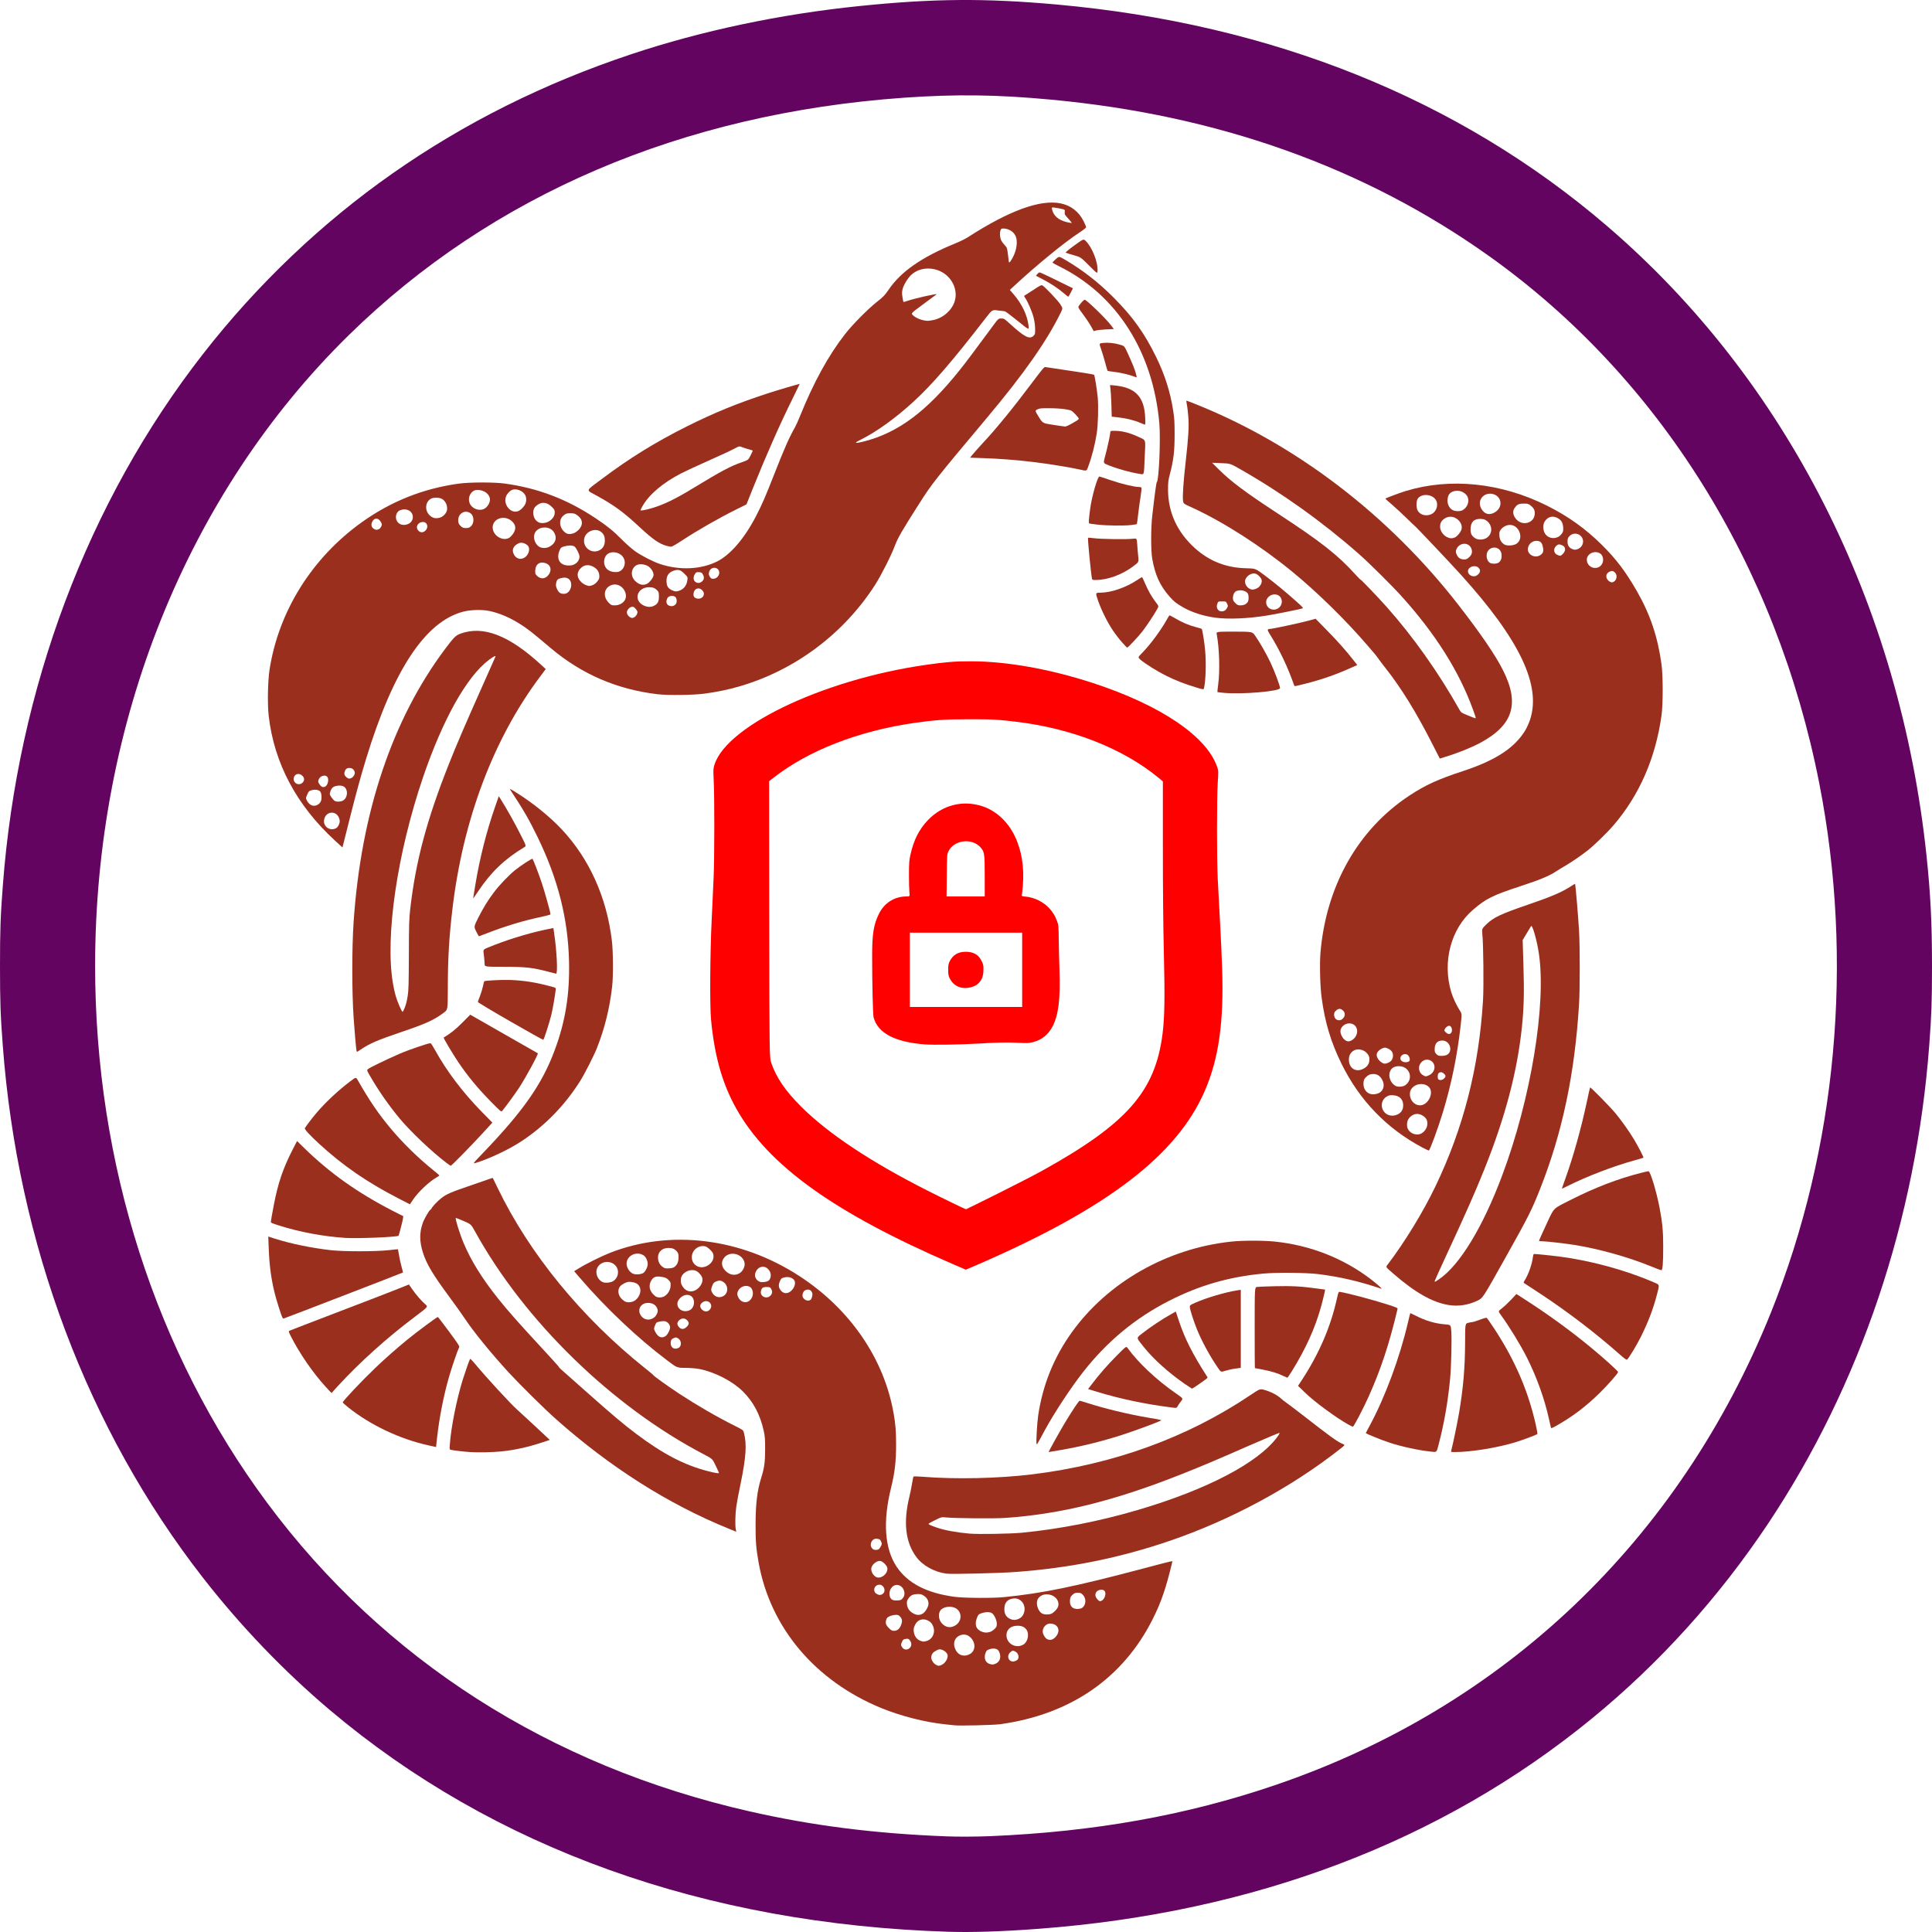 <?xml version="1.0" encoding="utf-8"?>
<!-- Generator: Adobe Illustrator 25.1.0, SVG Export Plug-In . SVG Version: 6.00 Build 0)  -->
<svg version="1.1" id="Layer_1" xmlns="http://www.w3.org/2000/svg" xmlns:xlink="http://www.w3.org/1999/xlink" x="0px" y="0px"
	 viewBox="0 0 200 200" style="enable-background:new 0 0 200 200;" xml:space="preserve">
<style type="text/css">
	.st0{fill:#630460;}
	.st1{fill:#9B2F1E;}
	.st2{fill:#FF0000;}
</style>
<g>
	<path class="st0" d="M98.187,199.976c-25.227-0.794-47.09-8.634-64.051-22.963c-4.77-4.032-9.247-8.703-13.135-13.698
		C9.072,147.992,1.826,128.729,0.288,108.242C0.05,105.11,0,103.703,0,99.99c0-3.714,0.05-5.12,0.288-8.252
		C1.826,71.256,9.084,51.95,21,36.664c5.608-7.202,12.291-13.567,19.637-18.712c7.484-5.239,15.661-9.322,24.695-12.335
		c7.309-2.438,15.455-4.158,23.664-4.995c7.627-0.781,13.004-0.819,20.381-0.156c22.294,2.001,41.651,9.784,56.949,22.901
		c18.581,15.924,30.366,39.156,33.11,65.245C199.85,92.581,200,95.519,200,99.99c0,3.714-0.05,5.12-0.288,8.252
		c-1.357,18.03-7.133,35.167-16.693,49.502c-5.114,7.659-11.26,14.461-18.256,20.181C149.24,190.629,129.828,198,107.502,199.67
		C103.807,199.951,100.606,200.051,98.187,199.976L98.187,199.976z M102.501,190.079c10.81-0.456,20.313-2.157,29.478-5.277
		c23.732-8.071,41.882-25.376,51.36-48.958c6.821-16.993,8.59-36.373,4.995-54.735c-4.439-22.644-16.611-42.088-34.192-54.604
		c-12.879-9.172-28.04-14.586-45.358-16.192c-5.596-0.525-9.853-0.575-15.255-0.194c-22.938,1.638-42.613,10.059-57.418,24.57
		C19.375,51.1,9.847,74.788,9.847,99.99c0,20.469,6.271,40.037,17.806,55.579c12.048,16.23,29.259,27.246,49.934,31.941
		c6.508,1.482,12.942,2.301,20.381,2.588C99.112,190.148,101.169,190.135,102.501,190.079L102.501,190.079z"/>
</g>
<g>
	<path class="st1" d="M98.781,178.601c-0.1-0.012-0.494-0.056-0.875-0.094c-2.088-0.206-4.645-0.857-6.677-1.688
		c-6.852-2.82-11.485-8.315-12.698-15.061c-0.256-1.457-0.319-2.176-0.313-3.876c0-2.201,0.163-3.551,0.581-4.895
		c0.331-1.057,0.406-1.632,0.406-2.982c0-1.025-0.019-1.319-0.138-1.857c-0.369-1.701-1.075-3.032-2.176-4.12
		c-1.094-1.069-2.92-2.007-4.514-2.313c-0.325-0.063-0.894-0.106-1.419-0.113c-0.875-0.006-0.875-0.006-1.844-0.738
		c-3.088-2.319-6.421-5.47-9.115-8.615l-0.563-0.656l0.544-0.331c0.713-0.444,2.313-1.232,3.151-1.563
		c6.246-2.451,13.554-1.557,19.637,2.407c5.245,3.42,8.765,8.559,9.747,14.242c0.194,1.113,0.25,1.832,0.25,3.157
		c0.006,1.738-0.138,2.976-0.519,4.501c-0.869,3.495-0.669,6.333,0.581,8.19c1.138,1.694,3.082,2.707,5.952,3.101
		c0.994,0.138,3.951,0.156,5.158,0.038c3.982-0.4,7.246-1.069,14.254-2.92c3.476-0.919,3.195-0.857,3.157-0.694
		c-0.638,2.67-1.132,4.126-2.019,5.889c-3.076,6.121-8.509,9.865-15.767,10.878C102.882,178.582,99.275,178.67,98.781,178.601
		L98.781,178.601z M97.455,172.361c0.388-0.163,0.713-0.694,0.638-1.044c-0.05-0.219-0.338-0.469-0.638-0.55
		c-0.188-0.056-0.269-0.038-0.525,0.094c-0.331,0.163-0.469,0.331-0.525,0.625c-0.056,0.256,0.194,0.7,0.469,0.844
		C97.13,172.474,97.193,172.474,97.455,172.361z M103.101,172.205c0.444-0.206,0.575-0.738,0.306-1.263
		c-0.144-0.269-0.5-0.356-0.932-0.225c-0.3,0.094-0.35,0.138-0.438,0.356c-0.219,0.55-0.038,1.05,0.419,1.182
		C102.751,172.336,102.82,172.336,103.101,172.205L103.101,172.205z M105.12,171.943c0.313-0.113,0.406-0.394,0.231-0.738
		c-0.088-0.169-0.331-0.319-0.513-0.319c-0.056,0-0.181,0.081-0.281,0.181c-0.356,0.356-0.181,0.907,0.294,0.938
		C104.889,172.011,105.008,171.98,105.12,171.943L105.12,171.943z M100.375,171.242c0.644-0.338,0.663-1.232,0.044-1.776
		c-0.275-0.238-0.594-0.313-0.925-0.213c-0.694,0.206-0.925,0.907-0.531,1.607C99.25,171.38,99.825,171.536,100.375,171.242
		L100.375,171.242z M94.161,170.611c0.206-0.175,0.238-0.494,0.063-0.75c-0.138-0.213-0.231-0.25-0.513-0.194
		c-0.188,0.031-0.244,0.081-0.344,0.313c-0.113,0.256-0.119,0.294-0.025,0.463C93.517,170.792,93.873,170.861,94.161,170.611
		L94.161,170.611z M105.971,170.223c0.438-0.288,0.594-1.088,0.294-1.513c-0.213-0.288-0.481-0.413-0.919-0.413
		c-0.7-0.006-1.157,0.381-1.157,0.982C104.189,170.173,105.22,170.717,105.971,170.223z M95.905,169.879
		c0.638-0.175,0.957-0.894,0.688-1.538c-0.125-0.3-0.256-0.444-0.544-0.588c-0.475-0.244-1.013-0.094-1.263,0.344
		c-0.206,0.35-0.25,0.613-0.163,0.969c0.088,0.381,0.338,0.675,0.656,0.788C95.586,169.961,95.599,169.961,95.905,169.879
		L95.905,169.879z M109.159,169.567c0.719-0.631,0.45-1.494-0.463-1.494c-0.406,0-0.756,0.388-0.756,0.825
		c0,0.25,0.238,0.663,0.444,0.775C108.646,169.817,108.915,169.779,109.159,169.567z M102.47,168.942
		c0.138-0.038,0.35-0.175,0.481-0.306c0.213-0.206,0.238-0.269,0.238-0.544c0-0.356-0.238-0.888-0.481-1.082
		c-0.2-0.156-0.669-0.163-1.113-0.006c-0.288,0.1-0.325,0.138-0.45,0.45c-0.294,0.713-0.106,1.244,0.525,1.469
		C101.963,169.023,102.151,169.029,102.47,168.942L102.47,168.942z M92.967,168.685c0.219-0.169,0.4-0.575,0.406-0.875
		c0-0.175-0.05-0.288-0.181-0.438c-0.163-0.181-0.219-0.206-0.494-0.2c-0.169,0.006-0.438,0.069-0.594,0.138
		c-0.238,0.106-0.3,0.169-0.363,0.375c-0.1,0.344-0.038,0.538,0.288,0.863c0.231,0.231,0.319,0.275,0.519,0.275
		C92.704,168.823,92.854,168.773,92.967,168.685L92.967,168.685z M98.812,168.31c0.813-0.413,0.832-1.507,0.038-1.869
		c-0.5-0.225-1.269-0.088-1.507,0.281c-0.256,0.394-0.169,1.007,0.2,1.369C97.912,168.466,98.356,168.541,98.812,168.31z
		 M105.502,167.56c0.206-0.106,0.319-0.219,0.425-0.425c0.413-0.819-0.15-1.757-1.007-1.663c-0.631,0.069-0.95,0.438-0.95,1.107
		c0,0.494,0.175,0.8,0.563,0.994C104.858,167.735,105.158,167.729,105.502,167.56L105.502,167.56z M95.536,167.029
		c0.25-0.163,0.538-0.631,0.575-0.925c0.038-0.369-0.125-0.694-0.481-0.919c-0.256-0.163-0.331-0.181-0.706-0.163
		c-0.469,0.025-0.669,0.131-0.913,0.494c-0.119,0.175-0.144,0.275-0.125,0.538c0.038,0.438,0.275,0.775,0.7,0.988
		C94.936,167.222,95.249,167.216,95.536,167.029L95.536,167.029z M108.797,167.066c0.213-0.075,0.563-0.4,0.681-0.631
		c0.331-0.638-0.25-1.375-1.094-1.388c-0.394-0.006-0.694,0.131-0.907,0.419c-0.294,0.394-0.088,1.25,0.369,1.544
		C108.059,167.147,108.515,167.172,108.797,167.066L108.797,167.066z M112.098,166.385c0.344-0.325,0.344-0.95-0.006-1.294
		c-0.175-0.181-0.244-0.206-0.519-0.206s-0.35,0.031-0.544,0.206c-0.194,0.175-0.231,0.256-0.263,0.531
		c-0.056,0.638,0.25,0.975,0.85,0.932C111.847,166.535,111.985,166.491,112.098,166.385z M114.104,165.666
		c0.294-0.206,0.431-0.763,0.231-0.982c-0.206-0.231-0.769-0.106-0.894,0.206c-0.094,0.225-0.044,0.431,0.163,0.675
		C113.786,165.778,113.911,165.803,114.104,165.666L114.104,165.666z M93.442,165.459c0.438-0.494,0.05-1.388-0.6-1.388
		c-0.525,0-0.907,0.65-0.719,1.213c0.1,0.313,0.319,0.419,0.775,0.394C93.223,165.659,93.292,165.634,93.442,165.459z
		 M91.254,165.072c0.031,0,0.113-0.056,0.181-0.125c0.306-0.306,0.038-0.9-0.394-0.9c-0.419,0-0.675,0.419-0.475,0.781
		c0.075,0.144,0.419,0.319,0.544,0.275C91.16,165.084,91.222,165.072,91.254,165.072z M91.229,163.252
		c0.425-0.156,0.725-0.644,0.613-0.994c-0.075-0.244-0.469-0.619-0.688-0.663c-0.331-0.063-0.819,0.281-0.938,0.669
		c-0.069,0.206,0.019,0.538,0.2,0.75C90.666,163.309,90.897,163.377,91.229,163.252z M91.01,160.339
		c0.056-0.063,0.144-0.206,0.2-0.313c0.088-0.181,0.094-0.231,0.012-0.419c-0.1-0.244-0.119-0.256-0.419-0.313
		c-0.575-0.1-0.907,0.713-0.438,1.069C90.516,160.483,90.897,160.464,91.01,160.339L91.01,160.339z M70.241,139.533
		c0.35-0.181,0.319-0.775-0.05-0.988c-0.175-0.106-0.231-0.113-0.406-0.044c-0.275,0.113-0.356,0.231-0.356,0.531
		C69.428,139.52,69.809,139.752,70.241,139.533z M68.872,138.332c0.219-0.131,0.494-0.65,0.494-0.932
		c0-0.269-0.256-0.569-0.531-0.625c-0.113-0.019-0.363-0.006-0.55,0.038c-0.338,0.069-0.344,0.075-0.481,0.4
		c-0.131,0.338-0.131,0.338,0.025,0.65C68.103,138.407,68.465,138.57,68.872,138.332z M71.091,137.351
		c0.256-0.256,0.269-0.444,0.044-0.675c-0.238-0.25-0.581-0.244-0.838,0.006c-0.225,0.225-0.231,0.438-0.019,0.688
		C70.51,137.645,70.803,137.638,71.091,137.351L71.091,137.351z M67.652,136.432c0.275-0.169,0.488-0.588,0.425-0.85
		c-0.113-0.45-0.469-0.706-0.994-0.706c-0.825,0-1.194,0.825-0.638,1.432C66.765,136.651,67.227,136.701,67.652,136.432
		L67.652,136.432z M71.485,135.582c0.538-0.394,0.45-1.35-0.138-1.507c-0.394-0.106-0.819,0.081-1.088,0.488
		c-0.381,0.55,0.081,1.232,0.788,1.163C71.197,135.713,71.391,135.65,71.485,135.582z M73.46,135.588
		c0.494-0.538-0.219-1.207-0.775-0.738c-0.256,0.213-0.263,0.469-0.013,0.719C72.917,135.813,73.248,135.819,73.46,135.588z
		 M65.783,134.588c0.475-0.388,0.65-1.025,0.394-1.444c-0.15-0.256-0.425-0.394-0.85-0.438c-0.281-0.031-0.388-0.006-0.675,0.131
		c-0.194,0.094-0.4,0.244-0.469,0.338c-0.344,0.488-0.144,1.138,0.463,1.525C64.939,134.888,65.477,134.831,65.783,134.588
		L65.783,134.588z M77.518,134.694c0.413-0.275,0.55-0.875,0.288-1.3c-0.225-0.369-0.888-0.369-1.232,0.006
		c-0.269,0.294-0.319,0.575-0.144,0.907C76.661,134.769,77.143,134.938,77.518,134.694z M83.914,134.55
		c0.119-0.094,0.219-0.481,0.175-0.663c-0.088-0.356-0.381-0.481-0.738-0.319c-0.206,0.094-0.344,0.494-0.244,0.713
		C83.257,134.6,83.676,134.744,83.914,134.55L83.914,134.55z M68.809,134.169c0.356-0.238,0.575-0.619,0.606-1.032
		c0.025-0.344,0.013-0.381-0.169-0.594c-0.219-0.244-0.425-0.331-0.944-0.388c-0.463-0.05-0.731,0.088-0.919,0.469
		c-0.238,0.463-0.156,0.938,0.225,1.35c0.119,0.125,0.275,0.25,0.344,0.275C68.209,134.356,68.59,134.319,68.809,134.169z
		 M74.911,134.15c0.513-0.319,0.494-1.094-0.038-1.444c-0.25-0.169-0.419-0.181-0.75-0.044c-0.2,0.075-0.269,0.156-0.375,0.4
		c-0.169,0.4-0.163,0.544,0.031,0.838C74.048,134.294,74.517,134.394,74.911,134.15L74.911,134.15z M79.75,134.131
		c0.206-0.206,0.231-0.419,0.088-0.694c-0.075-0.144-0.144-0.188-0.3-0.2c-0.556-0.025-0.694,0.05-0.769,0.438
		C78.662,134.206,79.35,134.525,79.75,134.131L79.75,134.131z M81.676,133.787c0.431-0.225,0.719-0.788,0.594-1.15
		c-0.125-0.356-0.625-0.525-1.119-0.388c-0.25,0.069-0.3,0.113-0.406,0.363c-0.163,0.356-0.156,0.6,0.006,0.863
		C80.975,133.844,81.332,133.962,81.676,133.787L81.676,133.787z M71.985,133.568c0.481-0.25,0.807-0.8,0.725-1.232
		c-0.044-0.25-0.344-0.613-0.613-0.756c-0.619-0.319-1.557,0.163-1.613,0.825c-0.025,0.369,0.006,0.513,0.194,0.794
		C70.991,133.675,71.497,133.812,71.985,133.568L71.985,133.568z M63.445,132.637c0.569-0.325,0.706-1.125,0.288-1.607
		c-0.681-0.769-1.994-0.344-1.994,0.65c0,0.475,0.313,0.938,0.725,1.069C62.72,132.831,63.214,132.774,63.445,132.637
		L63.445,132.637z M79.55,132.581c0.238-0.181,0.313-0.613,0.156-0.932c-0.375-0.763-1.288-0.656-1.525,0.169
		c-0.106,0.369,0.138,0.781,0.531,0.888C78.943,132.768,79.381,132.699,79.55,132.581z M76.499,131.837
		c0.406-0.206,0.675-0.775,0.563-1.182c-0.244-0.875-1.469-1.175-2.063-0.5c-0.381,0.438-0.338,0.975,0.119,1.419
		C75.536,131.98,76.03,132.074,76.499,131.837z M66.602,131.774c0.231-0.169,0.45-0.625,0.45-0.932c-0.006-0.35-0.2-0.756-0.444-0.9
		c-0.738-0.45-1.744,0.05-1.744,0.869c0,0.406,0.294,0.875,0.656,1.038C65.783,131.974,66.383,131.93,66.602,131.774L66.602,131.774
		z M69.816,131.155c0.288-0.213,0.425-0.531,0.425-0.988c0-0.35-0.025-0.438-0.163-0.606c-0.238-0.275-0.469-0.375-0.875-0.375
		c-0.656,0-1.088,0.394-1.088,0.994c0,0.388,0.169,0.744,0.463,0.957c0.231,0.169,0.294,0.181,0.663,0.163
		C69.522,131.287,69.697,131.237,69.816,131.155z M73.148,131.068c0.594-0.275,0.875-0.894,0.631-1.375
		c-0.125-0.231-0.556-0.619-0.756-0.669c-0.7-0.175-1.407,0.388-1.407,1.119C71.616,130.943,72.398,131.418,73.148,131.068z"/>
	<path class="st1" d="M97.968,162.902c-1.232-0.163-2.438-0.825-3.095-1.701c-1.15-1.538-1.388-3.62-0.719-6.321
		c0.081-0.325,0.194-0.9,0.256-1.282c0.063-0.375,0.131-0.713,0.156-0.744c0.025-0.031,0.431-0.025,0.944,0.019
		c3.407,0.275,7.827,0.175,11.304-0.244c8.428-1.032,16.068-3.801,22.607-8.196c1.007-0.675,1.007-0.675,1.469-0.55
		c0.625,0.169,1.332,0.531,1.657,0.838c0.144,0.138,0.431,0.363,0.631,0.5c0.2,0.138,1,0.744,1.782,1.35
		c2.682,2.094,3.476,2.67,3.989,2.882c0.313,0.125,0.313,0.125-0.175,0.506c-5.064,4.001-11.391,7.408-17.768,9.578
		c-5.133,1.744-10.222,2.77-15.786,3.188C103.476,162.859,98.537,162.977,97.968,162.902L97.968,162.902z M105.752,158.67
		c3.907-0.375,8.128-1.2,12.098-2.376c7.133-2.107,12.423-4.883,14.373-7.54c0.163-0.219,0.269-0.413,0.231-0.425
		s-1.482,0.594-3.214,1.35c-3.432,1.507-4.726,2.051-6.858,2.901c-6.99,2.782-12.61,4.176-18.381,4.558
		c-1.119,0.075-5.202,0.038-6.096-0.056c-0.438-0.044-0.438-0.044-1.107,0.281c-0.375,0.181-0.675,0.356-0.675,0.381
		c0,0.075,0.238,0.175,0.863,0.394c0.825,0.281,2.026,0.5,3.357,0.619C101.257,158.839,104.551,158.782,105.752,158.67z"/>
	<path class="st1" d="M75.455,158.257c-6.258-2.538-12.279-6.358-17.906-11.353c-1.219-1.082-3.732-3.57-4.908-4.845
		c-1.851-2.026-3.601-4.176-4.501-5.527c-0.319-0.481-1.038-1.488-1.594-2.238c-1.732-2.344-2.376-3.414-2.757-4.601
		c-0.369-1.157-0.381-2.076-0.031-3.076c0.163-0.463,0.681-1.357,0.825-1.413c0.05-0.019,0.088-0.063,0.088-0.094
		c0-0.113,0.656-0.813,1.032-1.094c0.519-0.4,1.025-0.619,2.72-1.194c0.807-0.275,1.719-0.588,2.019-0.7
		c0.3-0.113,0.556-0.194,0.569-0.181c0.013,0.013,0.238,0.475,0.5,1.025c3.282,6.815,8.709,13.442,15.292,18.693
		c0.431,0.338,0.807,0.656,0.832,0.7c0.075,0.119,1.525,1.157,2.701,1.932c1.844,1.207,3.951,2.426,5.739,3.314
		c0.832,0.419,0.863,0.438,0.925,0.675c0.325,1.213,0.244,2.513-0.344,5.37c-0.188,0.9-0.388,1.957-0.438,2.344
		c-0.106,0.763-0.131,1.969-0.044,2.344c0.031,0.125,0.05,0.231,0.044,0.231C76.218,158.57,75.867,158.432,75.455,158.257
		L75.455,158.257z M74.43,152.474c0-0.019-0.15-0.35-0.338-0.738c-0.331-0.713-0.331-0.713-1.238-1.188
		c-9.503-4.97-18.55-13.779-23.67-23.051c-0.419-0.763-0.419-0.763-1.194-1.1c-0.425-0.188-0.788-0.325-0.807-0.313
		c-0.075,0.081,0.413,1.657,0.813,2.601c0.781,1.851,1.926,3.689,3.589,5.77c0.988,1.238,2.157,2.557,4.426,5.008
		c1.019,1.1,1.851,2.019,1.851,2.051c0,0.031,0.106,0.144,0.231,0.256c0.131,0.113,1.275,1.125,2.545,2.257
		c2.707,2.407,3.895,3.407,5.227,4.408c2.751,2.069,4.964,3.226,7.409,3.857C74.023,152.487,74.43,152.549,74.43,152.474
		L74.43,152.474z"/>
	<path class="st1" d="M48.64,150.317c-0.769-0.056-1.694-0.169-1.963-0.231c-0.144-0.038-0.15-0.044-0.106-0.606
		c0.131-1.763,0.688-4.551,1.313-6.596c0.263-0.838,0.719-2.144,0.781-2.213c0.025-0.025,0.213,0.163,0.419,0.406
		c1.138,1.388,3.776,4.258,4.514,4.908c0.263,0.238,1.119,1.019,1.901,1.751l1.413,1.325l-0.85,0.281
		c-1.463,0.475-2.788,0.769-4.139,0.907C51.003,150.342,49.472,150.374,48.64,150.317L48.64,150.317z"/>
	<path class="st1" d="M108.565,150.286c0-0.056,1.082-2.001,1.582-2.845c0.75-1.257,1.532-2.438,1.613-2.438
		c0.044,0,0.388,0.1,0.769,0.225c1.782,0.575,4.276,1.182,6.327,1.525c1.575,0.269,1.482,0.238,1.15,0.381
		c-0.6,0.269-2.782,1.063-3.907,1.425c-2.132,0.681-4.17,1.182-6.421,1.569C108.446,150.342,108.565,150.324,108.565,150.286
		L108.565,150.286z"/>
	<path class="st1" d="M148.14,150.273c-1.25-0.131-3.051-0.519-4.251-0.913c-0.907-0.3-2.501-0.944-2.501-1.013
		c0-0.012,0.188-0.369,0.419-0.794c1.588-2.945,3.107-7.04,3.957-10.709c0.113-0.481,0.213-0.888,0.225-0.9
		c0.013-0.013,0.238,0.094,0.513,0.231c1.069,0.55,2.063,0.844,3.12,0.925c0.569,0.044,0.569,0.044,0.619,0.769
		c0.056,0.938-0.012,3.651-0.125,4.851c-0.231,2.432-0.625,4.676-1.213,6.908C148.715,150.355,148.734,150.342,148.14,150.273
		L148.14,150.273z"/>
	<path class="st1" d="M150.228,150.18c0.169-0.625,0.644-2.92,0.819-3.945c0.431-2.57,0.613-4.689,0.619-7.302
		c0.006-1.919,0.006-1.919,0.35-2.001c0.188-0.05,0.381-0.081,0.431-0.075c0.044,0,0.381-0.1,0.744-0.238
		c0.469-0.175,0.675-0.225,0.731-0.181c0.044,0.038,0.388,0.538,0.769,1.113c2.119,3.226,3.501,6.414,4.289,9.922
		c0.119,0.519,0.194,0.957,0.169,0.975c-0.081,0.088-1.532,0.625-2.326,0.869c-1.882,0.563-4.558,1-6.208,1
		C150.203,150.317,150.191,150.311,150.228,150.18z"/>
	<path class="st1" d="M44.358,149.623c-2.938-0.644-5.983-2.082-8.265-3.895c-0.338-0.269-0.613-0.513-0.613-0.55
		c0-0.144,1.913-2.176,3.376-3.576c0.95-0.913,2.201-2.013,3.32-2.932c1.019-0.831,3.082-2.357,3.151-2.338
		c0.031,0.012,0.556,0.694,1.163,1.519c0.913,1.232,1.094,1.513,1.044,1.607c-0.156,0.3-0.763,2.076-1.044,3.051
		c-0.563,1.938-1.007,4.214-1.244,6.314l-0.106,0.975L44.358,149.623L44.358,149.623z"/>
	<path class="st1" d="M107.302,149.454c-0.056-0.206,0.063-2.194,0.169-2.92c0.475-3.176,1.613-6.002,3.47-8.596
		c3.714-5.195,9.891-8.709,16.53-9.409c1.175-0.125,3.339-0.125,4.514,0c3.626,0.381,6.971,1.682,9.816,3.814
		c0.757,0.575,1.382,1.132,1.182,1.063c-2.288-0.769-4.22-1.219-6.471-1.507c-1.238-0.156-4.401-0.188-5.752-0.056
		c-3.526,0.331-6.621,1.225-9.722,2.807c-3.514,1.788-6.465,4.239-8.947,7.421c-1.25,1.6-2.995,4.251-3.907,5.939
		C107.309,149.63,107.334,149.586,107.302,149.454z"/>
	<path class="st1" d="M160.556,147.804c-0.013-0.044-0.113-0.475-0.219-0.957c-0.45-2.038-1.257-4.289-2.263-6.296
		c-0.65-1.294-1.857-3.27-2.701-4.42c-0.294-0.394-0.294-0.394,0.1-0.694c0.213-0.163,0.644-0.563,0.95-0.888l0.556-0.594
		l1.038,0.669c2.338,1.507,4.67,3.207,6.752,4.933c1.294,1.069,2.757,2.394,2.738,2.476c-0.038,0.175-1.082,1.357-1.938,2.194
		c-1.457,1.425-2.838,2.463-4.564,3.426C160.694,147.829,160.575,147.867,160.556,147.804L160.556,147.804z"/>
	<path class="st1" d="M139.575,147.466c-1.232-0.681-3.526-2.369-4.458-3.282l-0.744-0.719l0.469-0.719
		c1.719-2.638,2.913-5.427,3.539-8.246c0.169-0.75,0.181-0.781,0.325-0.763c0.688,0.094,3.351,0.8,4.914,1.3
		c1,0.325,1.082,0.356,1.05,0.481c-0.85,3.607-1.732,6.264-3.007,9.096c-0.569,1.263-1.519,3.076-1.613,3.076
		C140.013,147.691,139.8,147.591,139.575,147.466z"/>
	<path class="st1" d="M121.35,145.71c-2.751-0.344-5.314-0.882-7.765-1.625l-0.95-0.288l0.388-0.506
		c0.788-1.038,1.657-2.032,2.595-2.97c0.963-0.969,0.963-0.969,1.1-0.788c1.119,1.55,3.02,3.332,5.02,4.714
		c0.756,0.525,0.756,0.525,0.519,0.813c-0.131,0.156-0.281,0.381-0.338,0.494C121.813,145.76,121.788,145.766,121.35,145.71
		L121.35,145.71z"/>
	<path class="st1" d="M33.742,143.59c-1.313-1.419-2.751-3.501-3.664-5.32c-0.206-0.419-0.213-0.456-0.113-0.513
		c0.056-0.031,2.188-0.85,4.733-1.826c2.545-0.969,5.302-2.032,6.133-2.363l1.5-0.6l0.325,0.469c0.394,0.569,1.007,1.282,1.388,1.6
		c0.281,0.238,0.281,0.238-1.063,1.25c-2.907,2.182-5.746,4.733-8.015,7.208l-0.65,0.713L33.742,143.59L33.742,143.59z"/>
	<path class="st1" d="M122.632,143.253c-1.644-1.138-3.232-2.563-4.214-3.795c-0.832-1.038-0.819-0.919-0.144-1.45
		c0.706-0.563,2.132-1.513,2.888-1.926l0.556-0.313l0.325,0.975c0.606,1.826,1.388,3.382,2.901,5.739
		c0.106,0.163,0.181,0.094-0.819,0.8c-0.369,0.256-0.688,0.469-0.719,0.469C123.376,143.747,123.026,143.521,122.632,143.253
		L122.632,143.253z"/>
	<path class="st1" d="M132.854,142.44c-0.594-0.288-1.263-0.494-2.126-0.656c-0.444-0.088-0.813-0.156-0.825-0.156
		s-0.019-1.882-0.019-4.183c0-4.182,0-4.182,0.238-4.22c0.125-0.019,0.95-0.056,1.826-0.075c1.707-0.044,2.801,0.013,4.345,0.231
		c0.481,0.063,0.875,0.119,0.882,0.119c0.025,0-0.25,1.163-0.425,1.782c-0.625,2.238-1.588,4.358-3.007,6.646
		c-0.238,0.381-0.456,0.7-0.475,0.694C133.248,142.621,133.06,142.534,132.854,142.44L132.854,142.44z"/>
	<path class="st1" d="M126.083,141.602c-0.819-1.182-1.669-2.745-2.169-3.97c-0.344-0.85-0.719-2.019-0.738-2.301
		c-0.012-0.219-0.012-0.219,0.55-0.469c1.163-0.519,3.138-1.1,4.364-1.288l0.356-0.056v4.039v4.045l-0.563,0.075
		c-0.306,0.038-0.769,0.144-1.025,0.225C126.39,142.052,126.39,142.052,126.083,141.602z"/>
	<path class="st1" d="M167.671,140.208c-2.507-2.219-5.339-4.383-8.284-6.327c-0.813-0.538-1.532-1.007-1.588-1.038
		c-0.1-0.063-0.094-0.094,0.081-0.375c0.363-0.594,0.719-1.625,0.806-2.326c0.019-0.181,0.069-0.331,0.106-0.331
		c0.263,0,1.738,0.15,2.57,0.256c3.276,0.419,6.908,1.407,9.822,2.67c0.65,0.281,0.625,0.181,0.338,1.294
		c-0.381,1.469-0.9,2.832-1.663,4.364c-0.438,0.875-1.238,2.194-1.425,2.351C168.378,140.796,168.178,140.652,167.671,140.208z"/>
	<path class="st1" d="M29.234,136.388c-0.131-0.244-0.631-1.826-0.813-2.576c-0.369-1.538-0.538-2.813-0.606-4.676l-0.044-1.132
		l0.675,0.219c1.676,0.531,3.814,0.969,5.789,1.194c1.35,0.15,4.639,0.15,5.989,0c0.525-0.063,0.969-0.1,0.975-0.094
		c0.006,0.012,0.056,0.3,0.113,0.644c0.056,0.344,0.175,0.875,0.263,1.182c0.088,0.306,0.15,0.569,0.131,0.581
		c-0.038,0.038-12.304,4.77-12.36,4.77C29.315,136.501,29.265,136.451,29.234,136.388L29.234,136.388z"/>
	<path class="st1" d="M149.953,135.094c-1.676-0.275-3.451-1.282-5.721-3.251c-0.781-0.675-0.781-0.675-0.631-0.869
		c1.832-2.413,3.695-5.458,4.995-8.165c2.901-6.039,4.514-12.341,4.927-19.287c0.081-1.382,0.038-5.77-0.069-6.783
		c-0.056-0.594-0.056-0.594,0.425-1.063c0.713-0.694,1.5-1.069,4.245-2.007c2.476-0.85,3.526-1.294,4.483-1.913
		c0.231-0.15,0.431-0.269,0.444-0.256c0.044,0.063,0.319,3.282,0.413,4.864c0.094,1.625,0.094,6.046,0,7.565
		c-0.444,7.246-1.726,13.323-4.039,19.162c-0.869,2.194-1.182,2.82-3.595,7.127c-2.326,4.151-2.326,4.151-2.838,4.401
		C152.041,135.094,150.96,135.263,149.953,135.094L149.953,135.094z M148.972,132.424c2.132-1.45,4.526-5.377,6.533-10.741
		c2.976-7.934,4.589-17.724,3.795-23.007c-0.194-1.307-0.669-2.97-0.8-2.813c-0.012,0.019-0.213,0.35-0.45,0.744l-0.425,0.713
		l0.081,2.632c0.088,2.776,0.05,4.351-0.156,6.352c-0.481,4.626-1.719,9.322-3.895,14.754c-0.944,2.351-1.888,4.489-3.945,8.921
		c-0.656,1.419-1.194,2.607-1.194,2.645C148.515,132.724,148.559,132.706,148.972,132.424L148.972,132.424z"/>
	<path class="st1" d="M170.991,131.124c-2.426-0.994-5.452-1.838-8.015-2.251c-1.063-0.163-2.895-0.375-3.307-0.375
		c-0.175,0-0.331-0.013-0.35-0.031c-0.019-0.019,0.313-0.775,0.738-1.676c0.875-1.869,0.606-1.6,2.62-2.62
		c2.457-1.244,4.808-2.144,7.158-2.745c0.394-0.1,0.763-0.181,0.819-0.181c0.188,0,0.832,2.132,1.144,3.782
		c0.288,1.507,0.375,2.407,0.375,3.939c0.006,1.782-0.056,2.538-0.2,2.526C171.91,131.487,171.472,131.324,170.991,131.124
		L170.991,131.124z"/>
	<path class="st1" d="M35.761,128.148c-2.301-0.15-4.745-0.606-6.89-1.288c-0.719-0.225-0.832-0.275-0.832-0.388
		c0-0.075,0.138-0.85,0.306-1.732c0.431-2.263,0.963-3.82,1.963-5.764l0.444-0.857l0.719,0.706c2.67,2.607,5.545,4.651,9.197,6.527
		c0.531,0.275,1.007,0.513,1.05,0.525c0.056,0.019,0.013,0.275-0.175,1.019c-0.138,0.55-0.263,1.007-0.281,1.025
		C41.125,128.061,36.993,128.229,35.761,128.148L35.761,128.148z"/>
	<path class="st1" d="M41.257,124.066c-3.232-1.663-5.752-3.395-8.203-5.645c-1-0.919-1.544-1.513-1.494-1.632
		c0.044-0.119,0.832-1.15,1.225-1.607c0.932-1.088,2.213-2.288,3.426-3.207c0.638-0.481,0.638-0.481,0.807-0.188
		c1.244,2.182,2.169,3.539,3.52,5.145c1.194,1.419,2.795,2.982,4.245,4.145c0.381,0.306,0.7,0.581,0.7,0.606
		c0,0.019-0.113,0.1-0.244,0.175c-0.819,0.463-1.938,1.519-2.501,2.357l-0.3,0.456L41.257,124.066L41.257,124.066z"/>
	<path class="st1" d="M162.032,122.046c0.819-2.251,1.669-5.295,2.263-8.102c0.15-0.738,0.294-1.35,0.313-1.369
		c0.056-0.056,2.132,2.063,2.682,2.738c0.663,0.819,1.363,1.813,1.888,2.682c0.425,0.713,0.994,1.813,0.95,1.851
		c-0.013,0.012-0.431,0.138-0.925,0.275c-2.176,0.594-4.97,1.669-6.996,2.688c-0.275,0.138-0.506,0.25-0.519,0.25
		S161.832,122.603,162.032,122.046L162.032,122.046z"/>
	<path class="st1" d="M46.189,120.358c-1.482-1.119-3.726-3.257-4.827-4.583c-1.107-1.338-2.151-2.826-3.007-4.308
		c-0.4-0.681-0.4-0.681-0.244-0.806c0.194-0.163,1.688-0.882,3.182-1.544c0.969-0.425,3.007-1.125,3.276-1.125
		c0.044,0,0.256,0.325,0.475,0.725c1.207,2.188,2.851,4.358,4.852,6.402l1.075,1.094l-1.032,1.125
		c-1.063,1.163-3.201,3.345-3.282,3.345C46.633,120.683,46.427,120.54,46.189,120.358z"/>
	<path class="st1" d="M49.997,119.358c4.189-4.37,6.114-7.121,7.415-10.616c1.113-2.976,1.569-5.777,1.494-9.184
		c-0.094-4.42-1.138-8.559-3.264-12.923c-0.882-1.813-1.394-2.701-2.813-4.864c-0.106-0.156-0.031-0.125,0.563,0.244
		c1.719,1.063,3.501,2.501,4.764,3.845c2.851,3.045,4.645,7.021,5.183,11.503c0.138,1.113,0.156,3.682,0.031,4.751
		c-0.25,2.232-0.769,4.339-1.575,6.377c-0.3,0.763-1.269,2.676-1.744,3.426c-1.569,2.494-3.645,4.626-6.064,6.221
		c-1.282,0.844-3.307,1.807-4.708,2.238C48.915,120.483,48.915,120.483,49.997,119.358z"/>
	<path class="st1" d="M147.227,118.783c-3.676-1.963-6.477-4.858-8.34-8.634c-1.107-2.238-1.726-4.295-2.069-6.846
		c-0.163-1.182-0.219-3.489-0.125-4.658c0.575-6.921,3.882-12.779,9.197-16.28c1.669-1.1,2.951-1.688,5.564-2.545
		c3.414-1.125,5.383-2.426,6.471-4.264c0.144-0.25,0.356-0.719,0.463-1.044c1.182-3.564-1.069-8.284-7.146-15.005
		c-1.175-1.3-4.72-5.045-4.808-5.083c-0.025-0.013-0.406-0.375-0.844-0.806s-1.113-1.05-1.494-1.382
		c-0.388-0.331-0.694-0.606-0.688-0.613c0.063-0.069,1.563-0.631,2.138-0.8c4.595-1.394,9.841-0.85,14.567,1.507
		c2.219,1.107,4.045,2.413,5.752,4.114c1.463,1.457,2.438,2.751,3.595,4.77c1.369,2.388,2.151,4.714,2.538,7.546
		c0.163,1.138,0.163,4.158,0.006,5.283c-0.619,4.439-2.301,8.29-4.989,11.41c-0.625,0.731-1.944,2.013-2.62,2.551
		c-0.631,0.506-1.782,1.294-2.438,1.669c-0.256,0.144-0.656,0.394-0.888,0.544c-0.725,0.475-1.582,0.832-3.707,1.532
		c-2.851,0.938-3.526,1.275-4.877,2.432c-2.288,1.957-3.195,5.395-2.251,8.528c0.169,0.563,0.538,1.357,0.875,1.882
		c0.231,0.356,0.231,0.356,0.1,1.55c-0.35,3.145-0.963,6.108-1.857,9.053c-0.494,1.619-1.325,3.87-1.438,3.907
		C147.884,119.108,147.577,118.964,147.227,118.783L147.227,118.783z M147.177,117.314c0.319-0.194,0.538-0.531,0.575-0.882
		c0.038-0.406-0.075-0.656-0.381-0.882c-0.463-0.331-0.957-0.319-1.363,0.05c-0.288,0.263-0.394,0.588-0.338,1.019
		C145.758,117.264,146.615,117.657,147.177,117.314L147.177,117.314z M144.683,115.363c0.356-0.175,0.538-0.438,0.569-0.832
		c0.056-0.669-0.331-1.107-1.019-1.15c-0.325-0.025-0.438,0-0.656,0.119c-0.588,0.331-0.713,1.094-0.269,1.625
		C143.632,115.507,144.189,115.601,144.683,115.363z M147.309,114.363c0.644-0.244,1.032-1.188,0.706-1.713
		c-0.269-0.431-0.982-0.563-1.5-0.281c-0.381,0.213-0.563,0.5-0.563,0.888C145.952,114.038,146.652,114.613,147.309,114.363
		L147.309,114.363z M142.788,113.131c0.475-0.281,0.588-0.857,0.269-1.4c-0.219-0.375-0.5-0.55-0.882-0.55
		c-0.338,0-0.556,0.1-0.813,0.369c-0.15,0.156-0.188,0.263-0.213,0.55c-0.05,0.731,0.463,1.263,1.144,1.175
		C142.47,113.256,142.688,113.187,142.788,113.131z M145.458,112.35c0.656-0.444,0.669-1.344,0.019-1.794
		c-0.306-0.206-0.844-0.244-1.175-0.088c-0.713,0.344-0.606,1.519,0.181,1.951C144.708,112.543,145.227,112.506,145.458,112.35z
		 M149.484,111.649c0.088-0.081,0.156-0.194,0.156-0.25c0-0.15-0.288-0.406-0.463-0.406c-0.081,0-0.2,0.044-0.25,0.1
		c-0.119,0.113-0.131,0.531-0.025,0.638C149.028,111.856,149.322,111.818,149.484,111.649L149.484,111.649z M147.927,111.312
		c0.669-0.306,0.775-1.157,0.194-1.507c-0.381-0.231-0.85-0.094-1.107,0.325c-0.244,0.406-0.094,0.982,0.319,1.188
		C147.596,111.456,147.609,111.456,147.927,111.312L147.927,111.312z M141.113,110.649c0.381-0.188,0.594-0.463,0.638-0.819
		c0.038-0.363-0.019-0.544-0.244-0.8c-0.356-0.413-1.038-0.525-1.425-0.238c-0.313,0.225-0.444,0.5-0.444,0.9
		C139.637,110.58,140.338,111.037,141.113,110.649z M143.745,109.999c0.3-0.138,0.456-0.388,0.456-0.725
		c0-0.331-0.163-0.563-0.5-0.719c-0.269-0.125-0.319-0.131-0.538-0.056c-0.369,0.138-0.65,0.431-0.65,0.694s0.206,0.588,0.494,0.781
		C143.264,110.149,143.401,110.149,143.745,109.999z M145.871,109.861c0.181-0.156-0.012-0.656-0.275-0.719
		c-0.55-0.138-0.882,0.538-0.375,0.763C145.433,109.999,145.727,109.98,145.871,109.861z M149.766,109.211
		c0.675-0.35,0.356-1.469-0.425-1.494c-0.538-0.013-0.825,0.3-0.825,0.907c0,0.269,0.031,0.344,0.181,0.5
		c0.163,0.156,0.231,0.181,0.538,0.181C149.428,109.305,149.666,109.261,149.766,109.211z M139.881,107.717
		c0.832-0.431,0.807-1.607-0.038-1.763c-0.519-0.1-1.082,0.313-1.082,0.794c0,0.281,0.169,0.65,0.388,0.844
		C139.4,107.823,139.606,107.854,139.881,107.717L139.881,107.717z M150.241,106.892c0.125-0.188,0.063-0.563-0.119-0.675
		c-0.138-0.088-0.406,0.056-0.538,0.288c-0.088,0.15-0.088,0.175,0.025,0.3C149.859,107.079,150.097,107.117,150.241,106.892z
		 M139.018,105.435c0.263-0.263,0.256-0.619-0.012-0.844c-0.25-0.213-0.444-0.206-0.694,0.019c-0.169,0.15-0.206,0.225-0.206,0.431
		C138.106,105.579,138.643,105.81,139.018,105.435L139.018,105.435z M167.171,60.128c0.231-0.238,0.231-0.656,0-0.869
		c-0.194-0.181-0.331-0.194-0.588-0.063c-0.375,0.194-0.4,0.644-0.056,0.932C166.771,60.334,166.958,60.334,167.171,60.128
		L167.171,60.128z M152.892,59.559c0.363-0.25,0.419-0.556,0.15-0.8c-0.338-0.313-1.032-0.1-1.075,0.331
		C151.922,59.527,152.51,59.821,152.892,59.559z M165.527,58.696c0.538-0.281,0.575-1.169,0.056-1.438
		c-0.575-0.294-1.313,0.088-1.313,0.681C164.27,58.583,164.952,58.99,165.527,58.696z M155.155,58.227
		c0.225-0.175,0.319-0.45,0.288-0.819c-0.1-1.038-1.55-0.925-1.55,0.119c0,0.306,0.125,0.588,0.325,0.725
		C154.423,58.396,154.961,58.383,155.155,58.227z M152.079,57.689c0.281-0.256,0.363-0.525,0.25-0.863
		c-0.219-0.669-1.113-0.725-1.5-0.088c-0.156,0.263-0.156,0.431,0,0.738c0.15,0.3,0.381,0.431,0.731,0.438
		C151.779,57.914,151.872,57.877,152.079,57.689z M159.462,57.458c0.288-0.194,0.35-0.4,0.256-0.838
		c-0.088-0.431-0.225-0.581-0.556-0.625c-0.481-0.063-0.938,0.294-0.994,0.781C158.093,57.414,158.9,57.839,159.462,57.458
		L159.462,57.458z M161.769,57.358c0.344-0.338,0.325-0.731-0.031-0.9c-0.313-0.15-0.45-0.131-0.663,0.075
		c-0.3,0.306-0.231,0.75,0.15,0.913C161.507,57.571,161.569,57.564,161.769,57.358L161.769,57.358z M163.314,56.845
		c0.581-0.219,0.757-0.938,0.325-1.363c-0.338-0.344-0.894-0.313-1.213,0.063c-0.125,0.15-0.156,0.256-0.156,0.519
		c0,0.381,0.15,0.625,0.463,0.763C162.97,56.927,163.088,56.933,163.314,56.845z M156.974,56.295c0.813-0.5,0.319-1.957-0.669-1.957
		c-0.356,0-0.763,0.219-0.963,0.513c-0.125,0.181-0.144,0.281-0.125,0.594c0.025,0.425,0.188,0.713,0.513,0.919
		C155.993,56.527,156.655,56.495,156.974,56.295L156.974,56.295z M153.842,55.714c0.588-0.331,0.706-1.082,0.256-1.619
		c-0.225-0.263-0.475-0.375-0.844-0.381c-0.7,0-1.019,0.338-1.019,1.088c0,0.463,0.1,0.656,0.469,0.913
		C152.985,55.901,153.498,55.901,153.842,55.714z M150.603,55.639c0.244-0.1,0.638-0.588,0.694-0.857
		c0.069-0.306-0.025-0.606-0.256-0.869c-0.419-0.463-1.038-0.556-1.513-0.225c-0.319,0.219-0.45,0.463-0.45,0.838
		c0,0.406,0.288,0.85,0.681,1.057C150.078,55.745,150.309,55.764,150.603,55.639L150.603,55.639z M161.357,55.551
		c0.106-0.063,0.256-0.213,0.338-0.331c0.125-0.181,0.144-0.275,0.125-0.625c-0.025-0.506-0.231-0.819-0.663-1.007
		c-0.488-0.219-0.932-0.081-1.244,0.388c-0.2,0.288-0.2,0.869,0,1.219C160.188,55.689,160.844,55.851,161.357,55.551L161.357,55.551
		z M158.331,54.038c0.331-0.169,0.519-0.45,0.544-0.838c0.031-0.375-0.094-0.613-0.456-0.888c-0.206-0.163-0.288-0.181-0.688-0.181
		c-0.506,0-0.694,0.094-0.944,0.469c-0.175,0.25-0.181,0.556-0.025,0.863C157.074,54.076,157.762,54.326,158.331,54.038
		L158.331,54.038z M148.184,53.219c0.544-0.263,0.763-1.013,0.431-1.5c-0.413-0.606-1.525-0.644-1.869-0.063
		c-0.15,0.256-0.144,0.907,0.012,1.194C147.002,53.313,147.646,53.482,148.184,53.219z M154.567,53.125
		c0.463-0.194,0.763-0.594,0.763-1.025c0-1.063-1.544-1.382-2.038-0.425c-0.156,0.3-0.125,0.706,0.081,1.032
		C153.667,53.182,154.086,53.332,154.567,53.125z M151.385,52.825c0.475-0.25,0.731-0.832,0.569-1.313
		c-0.144-0.45-0.75-0.781-1.269-0.7c-0.55,0.088-0.788,0.35-0.838,0.907c-0.031,0.431,0.15,0.838,0.475,1.05
		C150.572,52.938,151.11,52.963,151.385,52.825L151.385,52.825z"/>
	<path class="st1" d="M50.728,113.95c-1.3-1.325-2.357-2.613-3.282-3.989c-0.6-0.894-1.569-2.52-1.519-2.551
		c0.713-0.425,1.269-0.875,1.951-1.563l0.8-0.806l3.482,1.988c1.913,1.088,3.495,1.994,3.514,2.007
		c0.081,0.069-1.213,2.451-1.926,3.551c-0.338,0.525-1.307,1.857-1.744,2.394C51.885,115.125,51.885,115.125,50.728,113.95z"/>
	<path class="st1" d="M36.893,108.692c-0.05-0.338-0.213-2.194-0.288-3.357c-0.181-2.713-0.181-7.177,0-9.878
		c0.763-11.316,3.995-20.969,9.472-28.277c0.882-1.182,1.1-1.4,1.563-1.575c2.382-0.882,5.064,0.156,8.428,3.263l0.425,0.394
		l-0.606,0.813c-4.814,6.433-7.959,14.779-9.053,24.038c-0.344,2.907-0.475,5.12-0.475,8.221c-0.006,2.188-0.006,2.188-0.394,2.482
		c-1.044,0.781-1.857,1.15-4.42,2.019c-2.488,0.844-3.276,1.182-4.264,1.851C36.93,108.93,36.93,108.93,36.893,108.692z
		 M41.844,104.447c0.188-0.463,0.25-0.688,0.363-1.363c0.088-0.525,0.106-1.2,0.119-4.22c0.006-3.207,0.025-3.72,0.138-4.751
		c0.569-4.97,1.726-9.29,4.014-15.042c0.788-1.988,1.582-3.839,3.351-7.809c0.781-1.751,1.432-3.226,1.45-3.263
		c0.069-0.175-0.163-0.063-0.675,0.319c-2.282,1.713-4.758,6.133-6.808,12.135c-2.682,7.884-3.945,16.499-3.12,21.35
		c0.063,0.394,0.194,0.975,0.281,1.282c0.163,0.575,0.631,1.657,0.713,1.657C41.694,104.741,41.776,104.61,41.844,104.447z"/>
	<path class="st1" d="M52.823,105.735c-1.851-1.063-3.364-1.969-3.357-2.013c0.006-0.038,0.106-0.325,0.231-0.638
		c0.119-0.306,0.256-0.769,0.306-1.019c0.056-0.256,0.106-0.469,0.119-0.481c0.081-0.081,1.851-0.169,2.707-0.138
		c1.438,0.056,2.651,0.25,4.239,0.681c0.488,0.125,0.488,0.125,0.45,0.419c-0.125,0.9-0.306,1.932-0.444,2.507
		c-0.181,0.756-0.756,2.545-0.832,2.588C56.218,107.661,54.68,106.804,52.823,105.735L52.823,105.735z"/>
	<path class="st1" d="M56.705,100.577c-1.575-0.413-2.319-0.494-4.551-0.494c-1.982,0-1.982,0-1.988-0.313
		c0-0.169-0.038-0.575-0.075-0.888c-0.081-0.581-0.081-0.581,0.381-0.775c1.857-0.769,4.051-1.457,5.958-1.863l0.857-0.175
		l0.069,0.475c0.288,1.901,0.4,4.289,0.206,4.251C57.537,100.79,57.155,100.69,56.705,100.577L56.705,100.577z"/>
	<path class="st1" d="M49.297,96.426c-0.25-0.5-0.25-0.5,0.213-1.425c0.544-1.063,1-1.807,1.626-2.638
		c0.538-0.719,1.525-1.751,2.163-2.269c0.619-0.5,1.763-1.244,1.819-1.188c0.088,0.088,0.619,1.469,0.963,2.488
		c0.294,0.869,0.907,3.063,0.907,3.257c0,0.038-0.438,0.156-0.969,0.269c-1.732,0.356-3.701,0.95-5.552,1.669
		c-0.481,0.188-0.882,0.338-0.894,0.338S49.434,96.701,49.297,96.426z"/>
	<path class="st1" d="M49.009,92.8c0.019-0.119,0.106-0.65,0.194-1.182c0.463-2.801,1.15-5.514,2.044-8.09l0.388-1.107l0.244,0.388
		c0.556,0.882,1.413,2.401,1.988,3.551c0.619,1.213,0.619,1.213,0.413,1.338c-2.007,1.2-3.439,2.563-4.77,4.551
		c-0.263,0.388-0.494,0.719-0.506,0.738C48.984,93.006,48.99,92.919,49.009,92.8L49.009,92.8z"/>
	<path class="st1" d="M34.655,86.998c-3.97-3.651-6.277-8.009-6.84-12.891c-0.138-1.219-0.094-3.601,0.088-4.783
		c0.938-6.052,4.401-11.585,9.565-15.273c3.026-2.163,6.371-3.489,10.047-3.989c1.119-0.15,3.62-0.156,4.72-0.006
		c3.457,0.469,6.496,1.632,9.453,3.614c1.213,0.813,1.788,1.282,2.645,2.144c0.456,0.463,1.069,1,1.407,1.244
		c0.681,0.481,1.869,1.088,2.595,1.332c2.013,0.663,4.201,0.569,5.877-0.256c1.388-0.681,2.876-2.419,4.076-4.751
		c0.625-1.219,0.944-1.957,1.894-4.376c1.007-2.57,1.563-3.826,2.107-4.758c0.1-0.169,0.344-0.713,0.544-1.213
		c1.394-3.451,2.907-6.214,4.639-8.44c0.763-0.982,2.319-2.557,3.282-3.326c0.713-0.563,0.844-0.706,1.225-1.263
		c1.263-1.876,3.414-3.376,6.833-4.776c0.5-0.2,1.119-0.506,1.375-0.669c4.289-2.77,7.54-3.951,9.641-3.501
		c1.044,0.219,1.863,0.863,2.351,1.844c0.144,0.294,0.263,0.575,0.256,0.625c0,0.05-0.294,0.281-0.65,0.513
		c-1.626,1.063-4.501,3.42-6.89,5.639l-0.356,0.331l0.394,0.456c0.869,1.007,1.438,2.213,1.544,3.282
		c0.044,0.419,0.044,0.419-1.157-0.556c-0.663-0.538-1.25-0.975-1.307-0.975c-0.063-0.006-0.375-0.038-0.706-0.081
		c-0.594-0.081-0.594-0.081-1.25,0.763c-3.501,4.526-5.514,6.858-7.471,8.659c-1.832,1.688-3.851,3.145-5.489,3.957
		c-0.744,0.369-0.631,0.425,0.338,0.181c3.545-0.907,6.49-3.107,9.909-7.383c0.631-0.788,1.463-1.894,3.37-4.483
		c0.631-0.857,0.631-0.857,0.932-0.863c0.294,0,0.319,0.013,0.938,0.581c1.475,1.344,2.007,1.613,2.407,1.207
		c0.163-0.156,0.169-0.194,0.163-0.744c-0.006-0.394-0.063-0.769-0.169-1.188c-0.163-0.613-0.6-1.619-0.863-1.994
		c-0.081-0.106-0.119-0.206-0.081-0.219c0.031-0.013,0.431-0.269,0.894-0.575c0.7-0.469,0.863-0.55,0.963-0.5
		c0.256,0.138,1.594,1.55,1.857,1.951c0.275,0.431,0.275,0.431,0.038,0.907c-1.457,2.957-3.789,6.283-7.602,10.828
		c-5.364,6.396-5.746,6.877-7.04,8.921c-1.788,2.807-2.201,3.526-2.501,4.314c-0.388,1.044-1.425,3.088-2.051,4.07
		c-3.264,5.095-8.34,8.884-14.123,10.547c-1.15,0.325-2.251,0.556-3.545,0.731c-1.175,0.156-3.739,0.188-4.845,0.063
		c-4.214-0.5-7.859-2.069-11.066-4.77c-2.063-1.744-2.451-2.044-3.276-2.557c-1.025-0.638-2.069-1.075-3.051-1.288
		c-0.775-0.163-1.963-0.138-2.732,0.063c-3.939,1.019-7.265,6.064-10.072,15.261c-0.606,2.001-0.982,3.364-1.776,6.514l-0.663,2.638
		L34.655,86.998L34.655,86.998z M34.836,85.704c0.175-0.119,0.331-0.444,0.331-0.7c-0.006-0.319-0.213-0.675-0.469-0.794
		c-0.569-0.269-1.157,0.15-1.157,0.825C33.542,85.679,34.286,86.06,34.836,85.704z M32.898,83.297c0.3-0.181,0.413-0.45,0.381-0.888
		c-0.019-0.263-0.063-0.406-0.156-0.494c-0.163-0.163-0.538-0.213-0.888-0.106c-0.25,0.075-0.288,0.113-0.431,0.45
		c-0.163,0.369-0.163,0.369-0.013,0.65C32.054,83.391,32.491,83.547,32.898,83.297L32.898,83.297z M35.53,82.859
		c0.375-0.225,0.506-0.838,0.263-1.232c-0.163-0.269-0.506-0.363-0.975-0.269c-0.375,0.081-0.525,0.238-0.65,0.681
		c-0.05,0.181-0.031,0.244,0.131,0.481c0.1,0.15,0.244,0.313,0.319,0.369C34.817,83.028,35.28,83.009,35.53,82.859L35.53,82.859z
		 M33.673,81.422c0.281-0.156,0.406-0.781,0.2-1.013c-0.225-0.25-0.75-0.081-0.882,0.288c-0.075,0.206-0.069,0.25,0.05,0.444
		C33.242,81.465,33.429,81.547,33.673,81.422z M31.322,81.015c0.225-0.219,0.206-0.494-0.038-0.725
		c-0.363-0.344-0.882-0.138-0.882,0.344C30.403,81.128,30.972,81.365,31.322,81.015z M36.386,80.534
		c0.169-0.075,0.344-0.338,0.344-0.519c0-0.213-0.181-0.45-0.375-0.488c-0.35-0.075-0.538,0.006-0.644,0.281
		c-0.119,0.294-0.069,0.475,0.181,0.669C36.086,80.628,36.161,80.64,36.386,80.534L36.386,80.534z M65.646,63.904
		c0.181-0.081,0.344-0.344,0.344-0.544c0-0.144-0.275-0.488-0.431-0.538c-0.3-0.094-0.738,0.338-0.656,0.656
		c0.044,0.188,0.2,0.369,0.369,0.444C65.439,63.991,65.458,63.991,65.646,63.904z M67.765,62.678c0.344-0.2,0.444-0.413,0.444-0.919
		c0-0.4-0.019-0.481-0.156-0.625c-0.238-0.256-0.456-0.344-0.857-0.344c-1.225,0-1.657,1.313-0.613,1.863
		C67.002,62.872,67.415,62.878,67.765,62.678z M69.916,62.585c0.15-0.144,0.181-0.438,0.069-0.688
		c-0.131-0.294-0.75-0.275-0.9,0.025c-0.194,0.369-0.088,0.706,0.25,0.8C69.572,62.785,69.734,62.747,69.916,62.585z M64.239,62.528
		c0.544-0.275,0.706-0.813,0.419-1.369c-0.331-0.631-1.05-0.838-1.607-0.469c-0.569,0.375-0.588,1.157-0.031,1.707
		c0.244,0.25,0.288,0.269,0.606,0.269C63.851,62.666,64.051,62.622,64.239,62.528L64.239,62.528z M72.71,61.822
		c0.219-0.213,0.206-0.488-0.025-0.725c-0.413-0.406-0.944-0.088-0.888,0.538C71.822,61.978,72.435,62.103,72.71,61.822z
		 M58.762,61.347c0.488-0.381,0.5-1.225,0.025-1.469c-0.206-0.106-0.4-0.113-0.775-0.013c-0.238,0.069-0.313,0.119-0.381,0.281
		c-0.044,0.113-0.081,0.294-0.081,0.406c0,0.275,0.231,0.725,0.425,0.832C58.224,61.516,58.568,61.503,58.762,61.347z
		 M70.309,61.153c0.481-0.163,0.781-0.556,0.85-1.107c0.038-0.313,0.031-0.313-0.306-0.65c-0.406-0.406-0.6-0.469-1.075-0.331
		c-0.594,0.175-0.85,0.606-0.769,1.3c0.044,0.369,0.2,0.575,0.575,0.744C69.878,61.247,70.022,61.253,70.309,61.153L70.309,61.153z
		 M61.407,60.546c0.15-0.075,0.344-0.231,0.456-0.394c0.175-0.238,0.194-0.306,0.175-0.588c-0.031-0.394-0.213-0.656-0.588-0.875
		c-0.413-0.244-0.863-0.238-1.182,0c-0.594,0.456-0.625,1.069-0.075,1.588c0.213,0.206,0.588,0.381,0.825,0.381
		C61.088,60.659,61.263,60.609,61.407,60.546L61.407,60.546z M66.971,60.44c0.25-0.125,0.619-0.575,0.675-0.844
		c0.063-0.275-0.188-0.731-0.513-0.957c-0.338-0.238-0.932-0.3-1.232-0.138c-0.6,0.325-0.663,1.169-0.119,1.669
		C66.177,60.54,66.571,60.628,66.971,60.44L66.971,60.44z M72.673,60.19c0.219-0.181,0.25-0.419,0.1-0.706
		c-0.1-0.206-0.206-0.256-0.506-0.256c-0.175,0-0.238,0.038-0.338,0.206c-0.181,0.294-0.163,0.625,0.038,0.788
		C72.191,60.396,72.441,60.384,72.673,60.19z M74.198,59.79c0.238-0.188,0.325-0.506,0.206-0.738
		c-0.206-0.406-0.807-0.356-0.963,0.075c-0.1,0.275-0.094,0.35,0.05,0.588c0.1,0.163,0.163,0.2,0.338,0.2
		C73.942,59.915,74.111,59.859,74.198,59.79L74.198,59.79z M56.611,59.69c0.525-0.444,0.5-1.138-0.063-1.363
		c-0.656-0.263-1.132,0.069-1.144,0.794c-0.006,0.281,0.019,0.331,0.225,0.519C55.93,59.921,56.311,59.94,56.611,59.69z
		 M64.245,59.084c0.269-0.175,0.431-0.5,0.431-0.844c0-0.65-0.594-1.132-1.319-1.063c-0.5,0.05-0.813,0.431-0.819,0.982
		c0,0.644,0.456,1.057,1.175,1.063C63.945,59.227,64.089,59.19,64.245,59.084L64.245,59.084z M59.519,58.383
		c0.288-0.163,0.469-0.463,0.469-0.763c0-0.25-0.338-0.925-0.525-1.05c-0.2-0.131-0.619-0.131-1.057-0.006
		c-0.319,0.094-0.35,0.119-0.475,0.406c-0.381,0.888,0.019,1.569,0.925,1.569C59.168,58.54,59.312,58.508,59.519,58.383
		L59.519,58.383z M54.236,57.758c0.513-0.269,0.719-1.007,0.356-1.319c-0.263-0.225-0.619-0.313-0.863-0.213
		c-0.531,0.225-0.756,0.625-0.581,1.057C53.348,57.789,53.798,57.983,54.236,57.758L54.236,57.758z M62.051,56.964
		c0.375-0.194,0.563-0.519,0.563-1.007c0-0.413-0.1-0.644-0.369-0.875c-0.563-0.475-1.563-0.119-1.751,0.619
		C60.256,56.627,61.2,57.389,62.051,56.964L62.051,56.964z M56.855,56.608c0.681-0.35,0.863-0.982,0.444-1.575
		c-0.431-0.6-1.5-0.563-1.888,0.063c-0.281,0.45-0.081,1.188,0.4,1.5C56.08,56.764,56.536,56.77,56.855,56.608z M52.673,55.695
		c0.1-0.05,0.281-0.219,0.394-0.375c0.388-0.506,0.363-0.969-0.081-1.369c-0.794-0.713-2.063-0.244-1.982,0.731
		C51.072,55.464,52.016,56.033,52.673,55.695z M59.456,55.17c0.138-0.063,0.338-0.213,0.45-0.325c0.5-0.531,0.431-1.113-0.181-1.532
		c-0.219-0.156-0.319-0.181-0.675-0.181c-0.363,0-0.45,0.025-0.644,0.175c-0.3,0.225-0.419,0.469-0.419,0.825
		c0,0.431,0.263,0.863,0.656,1.082C58.831,55.32,59.175,55.301,59.456,55.17L59.456,55.17z M44.051,54.92
		c0.338-0.344,0.181-0.882-0.256-0.882c-0.556,0-0.838,0.544-0.469,0.907C43.539,55.164,43.814,55.151,44.051,54.92z M39.194,54.788
		c0.094-0.031,0.206-0.156,0.263-0.275c0.1-0.2,0.1-0.225-0.019-0.456c-0.256-0.488-0.725-0.494-0.925,0
		c-0.125,0.306-0.044,0.563,0.213,0.7C38.918,54.864,38.987,54.87,39.194,54.788L39.194,54.788z M48.734,54.495
		c0.419-0.375,0.35-1.182-0.125-1.425c-0.6-0.313-1.25,0.188-1.169,0.9c0.025,0.225,0.081,0.325,0.256,0.488
		c0.188,0.175,0.269,0.206,0.538,0.206C48.484,54.663,48.584,54.632,48.734,54.495L48.734,54.495z M42.276,54.232
		c0.625-0.288,0.613-1.157-0.019-1.419c-0.256-0.106-0.469-0.113-0.788-0.013c-0.438,0.131-0.625,0.731-0.363,1.163
		C41.338,54.338,41.807,54.445,42.276,54.232L42.276,54.232z M56.887,53.932c0.363-0.256,0.538-0.544,0.538-0.882
		c0-0.25-0.031-0.313-0.3-0.575c-0.463-0.469-0.988-0.55-1.45-0.231c-0.356,0.238-0.469,0.444-0.469,0.85
		c0,0.431,0.206,0.794,0.538,0.969C56.055,54.22,56.561,54.157,56.887,53.932L56.887,53.932z M45.514,53.594
		c0.338-0.088,0.694-0.45,0.756-0.769c0.081-0.463-0.131-0.95-0.519-1.182c-0.256-0.15-0.857-0.163-1.125-0.025
		c-0.594,0.313-0.688,1.188-0.175,1.701C44.77,53.632,45.064,53.707,45.514,53.594z M53.636,52.913
		c0.269-0.1,0.65-0.494,0.763-0.788c0.119-0.313,0.094-0.694-0.063-0.932c-0.256-0.388-0.819-0.619-1.25-0.506
		c-0.25,0.063-0.581,0.394-0.7,0.694C52.066,52.225,52.867,53.207,53.636,52.913z M50.066,52.7c0.4-0.163,0.725-0.725,0.644-1.119
		c-0.1-0.488-0.631-0.857-1.238-0.857c-0.294,0-0.388,0.031-0.556,0.169c-0.338,0.281-0.463,0.769-0.3,1.188
		C48.822,52.625,49.528,52.925,50.066,52.7z M96.643,33.126c1.007-0.213,1.919-1.032,2.194-1.963c0.35-1.188-0.3-2.52-1.494-3.082
		c-1.063-0.494-2.288-0.331-3.051,0.413c-0.356,0.344-0.769,1.044-0.863,1.463c-0.063,0.256-0.063,0.431-0.006,0.806
		c0.044,0.263,0.088,0.488,0.1,0.5c0.006,0.013,0.181-0.038,0.381-0.106c0.781-0.269,3.195-0.813,3.051-0.688
		c-0.025,0.025-0.638,0.475-1.35,1c-1.3,0.957-1.3,0.957-1.125,1.138c0.306,0.319,0.988,0.588,1.55,0.606
		C96.136,33.213,96.411,33.176,96.643,33.126z M104.795,26.743c0.45-0.8,0.588-1.763,0.338-2.313
		c-0.206-0.456-0.731-0.775-1.275-0.775c-0.2,0-0.231,0.025-0.294,0.225c-0.094,0.275-0.044,0.756,0.094,1.032
		c0.056,0.106,0.213,0.319,0.35,0.463c0.244,0.263,0.25,0.288,0.338,1.007c0.05,0.406,0.094,0.75,0.094,0.763s0.031,0.013,0.075,0
		C104.551,27.13,104.683,26.949,104.795,26.743L104.795,26.743z M110.941,23.054c0-0.019-0.169-0.219-0.375-0.45
		c-0.331-0.356-0.375-0.431-0.344-0.6c0.019-0.106,0.013-0.231-0.019-0.275c-0.031-0.044-0.306-0.119-0.613-0.169
		c-0.763-0.125-0.731-0.131-0.681,0.113c0.144,0.663,0.663,1.113,1.519,1.319C110.841,23.091,110.941,23.104,110.941,23.054
		L110.941,23.054z"/>
	<path class="st1" d="M148.265,76.995c-1.663-3.276-3.257-5.846-4.864-7.871c-0.269-0.338-0.581-0.75-0.7-0.925
		c-0.119-0.169-0.288-0.394-0.381-0.5c-0.088-0.1-0.431-0.494-0.75-0.875c-2.232-2.601-5.214-5.527-7.777-7.627
		c-3.257-2.67-7.127-5.152-10.334-6.627c-0.944-0.431-0.944-0.431-0.988-0.706c-0.069-0.45,0.031-1.982,0.263-4.001
		c0.3-2.657,0.363-3.751,0.275-4.776c-0.038-0.456-0.1-1.007-0.15-1.219c-0.044-0.219-0.056-0.394-0.031-0.394
		s0.494,0.181,1.038,0.4c10.353,4.158,19.919,11.478,27.121,20.763c2.332,3.007,3.839,5.208,4.62,6.777
		c1.732,3.451,1.019,5.677-2.407,7.502c-0.938,0.5-2.338,1.057-3.651,1.457l-0.5,0.156L148.265,76.995L148.265,76.995z
		 M152.766,74.294c0-0.038-0.131-0.419-0.288-0.85c-1.432-3.951-3.889-7.846-7.409-11.741c-0.994-1.1-3.395-3.482-4.433-4.389
		c-3.807-3.339-7.959-6.302-12.285-8.765c-1-0.569-1-0.569-1.938-0.606l-0.938-0.038l0.719,0.713
		c1.282,1.263,2.695,2.319,6.021,4.501c4.533,2.963,6.296,4.345,8.115,6.371c0.263,0.294,0.5,0.525,0.513,0.513
		c0.031-0.038,1.776,1.782,2.701,2.82c2.738,3.076,5.358,6.771,7.552,10.666c0.156,0.275,0.2,0.306,0.869,0.575
		C152.741,74.376,152.766,74.388,152.766,74.294z"/>
	<path class="st1" d="M126.702,71.725c-0.356-0.031-0.663-0.069-0.675-0.081s0.025-0.369,0.081-0.794
		c0.188-1.4,0.119-3.739-0.15-5.183c-0.05-0.281-0.05-0.281,1.813-0.281c1.869,0.006,1.869,0.006,2.151,0.406
		c0.494,0.706,1.132,1.826,1.582,2.757c0.406,0.844,1.007,2.438,1.007,2.682C132.51,71.562,128.615,71.9,126.702,71.725z"/>
	<path class="st1" d="M123.839,71.168c-1.182-0.356-2.151-0.731-3.151-1.232c-0.907-0.45-2.163-1.238-2.651-1.663
		c-0.25-0.225-0.25-0.225,0.194-0.681c0.857-0.875,1.932-2.332,2.551-3.439c0.131-0.231,0.256-0.438,0.275-0.45
		c0.025-0.013,0.313,0.138,0.644,0.331c0.681,0.406,1.382,0.7,2.132,0.894c0.288,0.075,0.544,0.15,0.569,0.175
		c0.069,0.063,0.275,1.363,0.356,2.251c0.113,1.269,0.063,3.051-0.113,3.851C124.601,71.4,124.601,71.4,123.839,71.168
		L123.839,71.168z"/>
	<path class="st1" d="M133.979,70.968c-0.681-1.944-1.544-3.757-2.551-5.352c-0.263-0.419-0.25-0.506,0.05-0.513
		c0.238,0,2.876-0.563,3.795-0.806l0.919-0.244l1.113,1.138c1.113,1.132,1.969,2.088,2.776,3.113l0.425,0.538l-0.857,0.381
		c-1.782,0.788-3.364,1.3-5.47,1.782C134.067,71.031,133.998,71.018,133.979,70.968z"/>
	<path class="st1" d="M116.18,66.523c-0.744-0.85-1.269-1.638-1.788-2.67c-0.269-0.531-0.594-1.288-0.725-1.682
		c-0.275-0.806-0.275-0.819,0.25-0.819c1.113,0,2.657-0.538,3.832-1.325c0.25-0.169,0.469-0.294,0.488-0.275
		c0.019,0.019,0.156,0.313,0.306,0.656c0.325,0.756,0.669,1.363,1.1,1.926c0.319,0.413,0.319,0.413,0.144,0.731
		c-0.306,0.55-1.094,1.738-1.519,2.288c-0.419,0.538-1.494,1.688-1.582,1.688C116.655,67.042,116.43,66.805,116.18,66.523
		L116.18,66.523z"/>
	<path class="st1" d="M125.796,63.941c-1.238-0.169-2.476-0.569-3.382-1.107c-0.669-0.394-0.888-0.563-1.325-1.057
		c-1.007-1.138-1.519-2.257-1.813-3.957c-0.144-0.857-0.144-3.145,0.006-4.439c0.256-2.244,0.419-3.432,0.469-3.464
		c0.219-0.144,0.406-4.426,0.263-6.083c-0.644-7.402-4.401-13.304-10.341-16.249c-0.406-0.2-0.731-0.388-0.719-0.413
		c0.006-0.025,0.163-0.188,0.344-0.35c0.325-0.3,0.325-0.3,0.938,0.056c1.826,1.069,3.47,2.344,5.02,3.901
		c1.994,1.994,3.226,3.714,4.439,6.202c0.907,1.863,1.457,3.614,1.757,5.558c0.119,0.75,0.144,1.157,0.144,2.432
		c0,1.732-0.113,2.682-0.481,4.076c-0.181,0.7-0.2,0.85-0.2,1.676c0.013,2.351,0.963,4.401,2.826,6.064
		c1.482,1.319,3.22,1.994,5.258,2.038c0.957,0.019,0.957,0.019,1.913,0.731c1.05,0.788,2.169,1.707,3.307,2.726
		c0.613,0.544,0.719,0.663,0.619,0.7c-0.206,0.075-2.832,0.606-3.682,0.738C129.165,64.041,127.127,64.123,125.796,63.941
		L125.796,63.941z M126.808,63.191c0.075-0.05,0.181-0.175,0.231-0.275c0.088-0.169,0.088-0.206-0.012-0.419
		c-0.113-0.238-0.113-0.238-0.519-0.238c-0.4,0-0.4,0-0.488,0.231c-0.1,0.269-0.063,0.5,0.113,0.675
		C126.283,63.316,126.615,63.329,126.808,63.191z M132.304,62.978c0.45-0.269,0.525-0.925,0.15-1.263
		c-0.494-0.438-1.382-0.038-1.382,0.625C131.072,62.96,131.754,63.316,132.304,62.978L132.304,62.978z M128.934,62.541
		c0.113-0.069,0.231-0.2,0.263-0.288c0.094-0.244,0.075-0.669-0.038-0.831c-0.2-0.281-0.719-0.394-1.138-0.25
		c-0.231,0.081-0.388,0.375-0.388,0.744c0,0.225,0.038,0.3,0.244,0.506c0.213,0.219,0.275,0.244,0.544,0.244
		C128.615,62.666,128.803,62.622,128.934,62.541L128.934,62.541z M129.941,60.978c0.463-0.131,0.781-0.638,0.644-1.007
		c-0.1-0.25-0.431-0.55-0.663-0.594c-0.469-0.088-1.038,0.363-1.038,0.819c0,0.281,0.2,0.613,0.444,0.731
		C129.572,61.059,129.647,61.065,129.941,60.978z"/>
	<path class="st1" d="M113.042,59.903c-0.106-0.525-0.413-3.632-0.413-4.208c0-0.044,0.2-0.038,0.613,0.019
		c0.675,0.094,3.364,0.138,4.026,0.056c0.413-0.044,0.413-0.044,0.456,0.563c0.019,0.338,0.063,0.875,0.1,1.2
		c0.069,0.681,0.094,0.631-0.569,1.132c-1.138,0.844-2.613,1.375-3.82,1.375C113.104,60.04,113.067,60.028,113.042,59.903
		L113.042,59.903z"/>
	<path class="st1" d="M69.009,56.508c-0.744-0.2-1.45-0.688-2.726-1.876c-1.751-1.632-2.663-2.301-4.508-3.32
		c-1.157-0.638-1.219-0.419,0.494-1.707c2.907-2.182,5.564-3.826,8.847-5.47c2.813-1.407,5.202-2.382,8.315-3.401
		c1.013-0.331,3.332-1.019,3.357-0.994c0.006,0.006-0.319,0.675-0.719,1.482c-1.282,2.576-2.757,5.908-4.114,9.29l-0.681,1.701
		l-0.969,0.481c-1.938,0.963-4.026,2.157-5.802,3.32c-0.494,0.325-0.957,0.588-1.032,0.581
		C69.397,56.595,69.184,56.552,69.009,56.508L69.009,56.508z M67.427,52.619c1.257-0.363,2.438-0.932,4.408-2.132
		c2.851-1.732,3.776-2.226,4.945-2.632c0.681-0.238,0.681-0.238,0.913-0.7c0.125-0.256,0.231-0.481,0.238-0.5
		c0-0.019-0.188-0.081-0.419-0.144c-0.238-0.063-0.55-0.163-0.706-0.225c-0.281-0.113-0.281-0.113-0.844,0.188
		c-0.306,0.169-1.488,0.713-2.626,1.219c-1.132,0.5-2.413,1.1-2.845,1.319c-1.926,1.007-3.301,2.182-3.995,3.407
		c-0.106,0.194-0.194,0.369-0.194,0.394C66.302,52.888,66.815,52.8,67.427,52.619L67.427,52.619z"/>
	<path class="st1" d="M113.661,54.313c-0.444-0.05-0.85-0.1-0.888-0.119c-0.088-0.031-0.075-0.331,0.081-1.525
		c0.169-1.275,0.769-3.364,0.963-3.339c0.05,0.006,0.588,0.181,1.188,0.388c1.063,0.369,2.432,0.694,2.901,0.694
		c0.144,0,0.244,0.031,0.263,0.094c0.019,0.05-0.025,0.45-0.094,0.888c-0.075,0.438-0.188,1.257-0.25,1.819
		c-0.063,0.556-0.125,1.025-0.138,1.044c-0.019,0.013-0.281,0.056-0.588,0.094C116.33,54.438,114.648,54.42,113.661,54.313
		L113.661,54.313z"/>
	<path class="st1" d="M117.974,49.056c-0.913-0.131-2.588-0.606-3.414-0.975c-0.35-0.156-0.35-0.156-0.138-0.932
		c0.219-0.806,0.519-2.194,0.519-2.419c0-0.119,0.031-0.131,0.431-0.131c0.788,0,1.575,0.2,2.476,0.625
		c0.819,0.388,0.744,0.144,0.65,2.144C118.412,49.299,118.468,49.124,117.974,49.056L117.974,49.056z"/>
	<path class="st1" d="M111.722,48.593c-0.863-0.2-3.382-0.606-4.783-0.769c-1.776-0.213-3.589-0.35-5.202-0.4l-1.319-0.044
		l0.338-0.413c0.188-0.225,0.638-0.731,1.007-1.125c1.388-1.488,3.113-3.601,5.12-6.277c1.013-1.35,1.219-1.6,1.332-1.569
		c0.075,0.013,1.232,0.188,2.57,0.388c1.344,0.194,2.457,0.381,2.476,0.413c0.069,0.106,0.3,1.55,0.375,2.332
		c0.088,0.925,0.038,2.813-0.1,3.72c-0.188,1.207-0.5,2.432-0.919,3.551C112.479,48.774,112.491,48.768,111.722,48.593
		L111.722,48.593z M111.085,43.773c0.663-0.388,0.663-0.388,0.481-0.606c-0.094-0.125-0.288-0.331-0.425-0.463
		c-0.225-0.219-0.288-0.244-0.863-0.338c-0.369-0.063-1.019-0.106-1.619-0.106c-0.875-0.006-1.032,0.006-1.263,0.119
		c-0.263,0.125-0.263,0.125,0.138,0.781c0.406,0.656,0.406,0.656,1.482,0.819c0.594,0.094,1.157,0.169,1.244,0.175
		C110.359,44.16,110.691,44.004,111.085,43.773L111.085,43.773z"/>
	<path class="st1" d="M118.056,43.779c-0.613-0.269-1.488-0.488-2.276-0.569l-0.694-0.075l-0.038-1.319
		c-0.025-0.719-0.069-1.45-0.1-1.625c-0.031-0.169-0.05-0.319-0.044-0.325s0.275,0.013,0.6,0.05
		c2.063,0.231,2.951,1.194,3.045,3.295c0.025,0.431,0.012,0.763-0.019,0.756S118.287,43.879,118.056,43.779z"/>
	<path class="st1" d="M117.349,38.959c-0.45-0.175-1.482-0.413-2.113-0.475c-0.306-0.038-0.563-0.075-0.581-0.094
		c-0.019-0.013-0.125-0.394-0.244-0.838c-0.119-0.45-0.313-1.082-0.425-1.413c-0.219-0.594-0.219-0.594,0.213-0.638
		c0.544-0.056,1.144,0.006,1.738,0.181c0.463,0.131,0.463,0.131,0.832,0.944c0.494,1.082,0.706,1.625,0.825,2.069
		c0.05,0.2,0.088,0.369,0.081,0.375C117.668,39.077,117.524,39.027,117.349,38.959z"/>
	<path class="st1" d="M112.954,33.795c-0.144-0.263-0.513-0.819-0.819-1.232c-0.556-0.75-0.556-0.75-0.425-0.938
		c0.188-0.275,0.494-0.594,0.575-0.594c0.194,0,2.182,1.926,2.713,2.626l0.306,0.406l-0.825,0.038
		c-0.45,0.025-0.919,0.075-1.038,0.113s-0.219,0.069-0.219,0.069S113.104,34.063,112.954,33.795L112.954,33.795z"/>
	<path class="st1" d="M110.097,30.331c-0.569-0.488-1.394-1.032-2.182-1.432c-0.35-0.181-0.644-0.331-0.656-0.344
		c-0.019-0.019,0.05-0.106,0.144-0.206c0.175-0.181,0.175-0.181,0.463-0.056c0.163,0.069,0.95,0.444,1.751,0.838l1.45,0.713
		l-0.219,0.438c-0.119,0.244-0.244,0.438-0.269,0.431C110.553,30.712,110.341,30.537,110.097,30.331z"/>
	<path class="st1" d="M112.741,27.487c-0.863-0.863-0.863-0.863-1.607-1.075c-0.413-0.119-0.781-0.231-0.819-0.256
		c-0.038-0.025,0.331-0.338,0.888-0.738c0.957-0.694,0.957-0.694,1.169-0.494c0.675,0.638,1.307,2.226,1.244,3.132
		C113.598,28.343,113.598,28.343,112.741,27.487z"/>
</g>
<g>
	<path class="st2" d="M98.687,130.88c-12.366-5.339-19.206-10.259-22.495-16.167c-1.432-2.57-2.232-5.414-2.588-9.19
		c-0.131-1.432-0.1-6.802,0.063-10.159c0.075-1.532,0.169-3.557,0.206-4.501c0.094-2.063,0.094-8.478,0.012-9.984
		c-0.038-0.619-0.044-1.2-0.012-1.363c0.769-4.107,11.072-9.128,21.938-10.684c2.126-0.306,3.007-0.375,4.72-0.375
		c3.714,0.006,8.19,0.806,12.61,2.251c7.021,2.294,11.804,5.533,12.867,8.709c0.131,0.388,0.131,0.431,0.05,1.657
		c-0.1,1.644-0.1,7.759,0,9.853c0.044,0.875,0.15,2.845,0.231,4.376c0.088,1.532,0.188,3.757,0.225,4.945
		c0.188,5.57-0.35,9.365-1.813,12.723c-2.882,6.602-10.003,12.066-23.282,17.849c-0.781,0.338-1.425,0.619-1.438,0.619
		C99.975,131.437,99.394,131.186,98.687,130.88z M103.345,123.534c1.826-0.913,3.907-1.982,4.626-2.388
		c8.721-4.851,11.635-8.184,12.379-14.154c0.213-1.719,0.244-3.807,0.131-8.409c-0.069-2.945-0.1-6.439-0.1-11.003v-6.69
		l-0.531-0.438c-3.607-2.951-8.828-5.014-14.473-5.714c-1.957-0.244-2.682-0.288-5.033-0.281c-2.482,0-3.557,0.075-5.658,0.375
		c-5.827,0.838-11.028,2.863-14.661,5.72l-0.406,0.319l0.012,14.298c0.019,14.292,0.019,14.292,0.219,14.886
		c0.513,1.494,1.45,2.876,3.082,4.501c2.782,2.782,7.227,5.739,13.098,8.703c1.619,0.819,3.895,1.919,3.97,1.926
		C100.019,125.185,101.525,124.441,103.345,123.534L103.345,123.534z"/>
	<path class="st2" d="M95.742,108.117c-3.12-0.244-4.87-1.169-5.308-2.801c-0.075-0.288-0.15-3.47-0.15-6.389
		c0-2.219,0.15-3.195,0.681-4.283c0.563-1.169,1.613-1.838,2.863-1.844c0.363,0,0.363,0,0.313-0.45
		c-0.025-0.25-0.05-1.075-0.044-1.832c0-1.163,0.025-1.469,0.138-1.982c0.344-1.557,0.888-2.645,1.794-3.607
		c1.513-1.594,3.626-2.138,5.677-1.463c1.4,0.463,2.601,1.563,3.326,3.051c0.725,1.482,1.013,3.232,0.85,5.208
		c-0.044,0.494-0.094,0.938-0.106,0.975c-0.025,0.056,0.094,0.094,0.406,0.119c0.882,0.075,1.838,0.544,2.445,1.213
		c0.375,0.413,0.594,0.769,0.8,1.325c0.15,0.394,0.156,0.488,0.175,1.976c0.013,0.863,0.044,2.238,0.075,3.063
		c0.106,2.982-0.1,4.683-0.713,5.852c-0.456,0.863-1.1,1.388-1.994,1.625c-0.45,0.113-0.594,0.125-1.438,0.081
		c-1.207-0.063-2.313-0.044-4.22,0.075C99.375,108.142,96.605,108.186,95.742,108.117L95.742,108.117z M105.814,100.396v-3.845H100
		h-5.814v3.845v3.845H100h5.814V100.396z M101.938,90.718c0-2.369-0.025-2.526-0.431-2.995c-0.9-1.019-2.782-0.775-3.339,0.438
		c-0.131,0.281-0.138,0.4-0.156,2.469L97.987,92.8h1.976h1.976L101.938,90.718L101.938,90.718z"/>
	<path class="st2" d="M99.519,102.24c-0.538-0.113-0.95-0.45-1.213-0.975c-0.125-0.256-0.15-0.4-0.15-0.869
		c0-0.469,0.025-0.613,0.15-0.869c0.338-0.681,0.863-0.994,1.663-1c0.838,0,1.369,0.325,1.688,1.038
		c0.15,0.331,0.169,0.438,0.144,0.913c-0.019,0.6-0.15,0.944-0.5,1.307C100.932,102.165,100.138,102.372,99.519,102.24z"/>
</g>
</svg>
